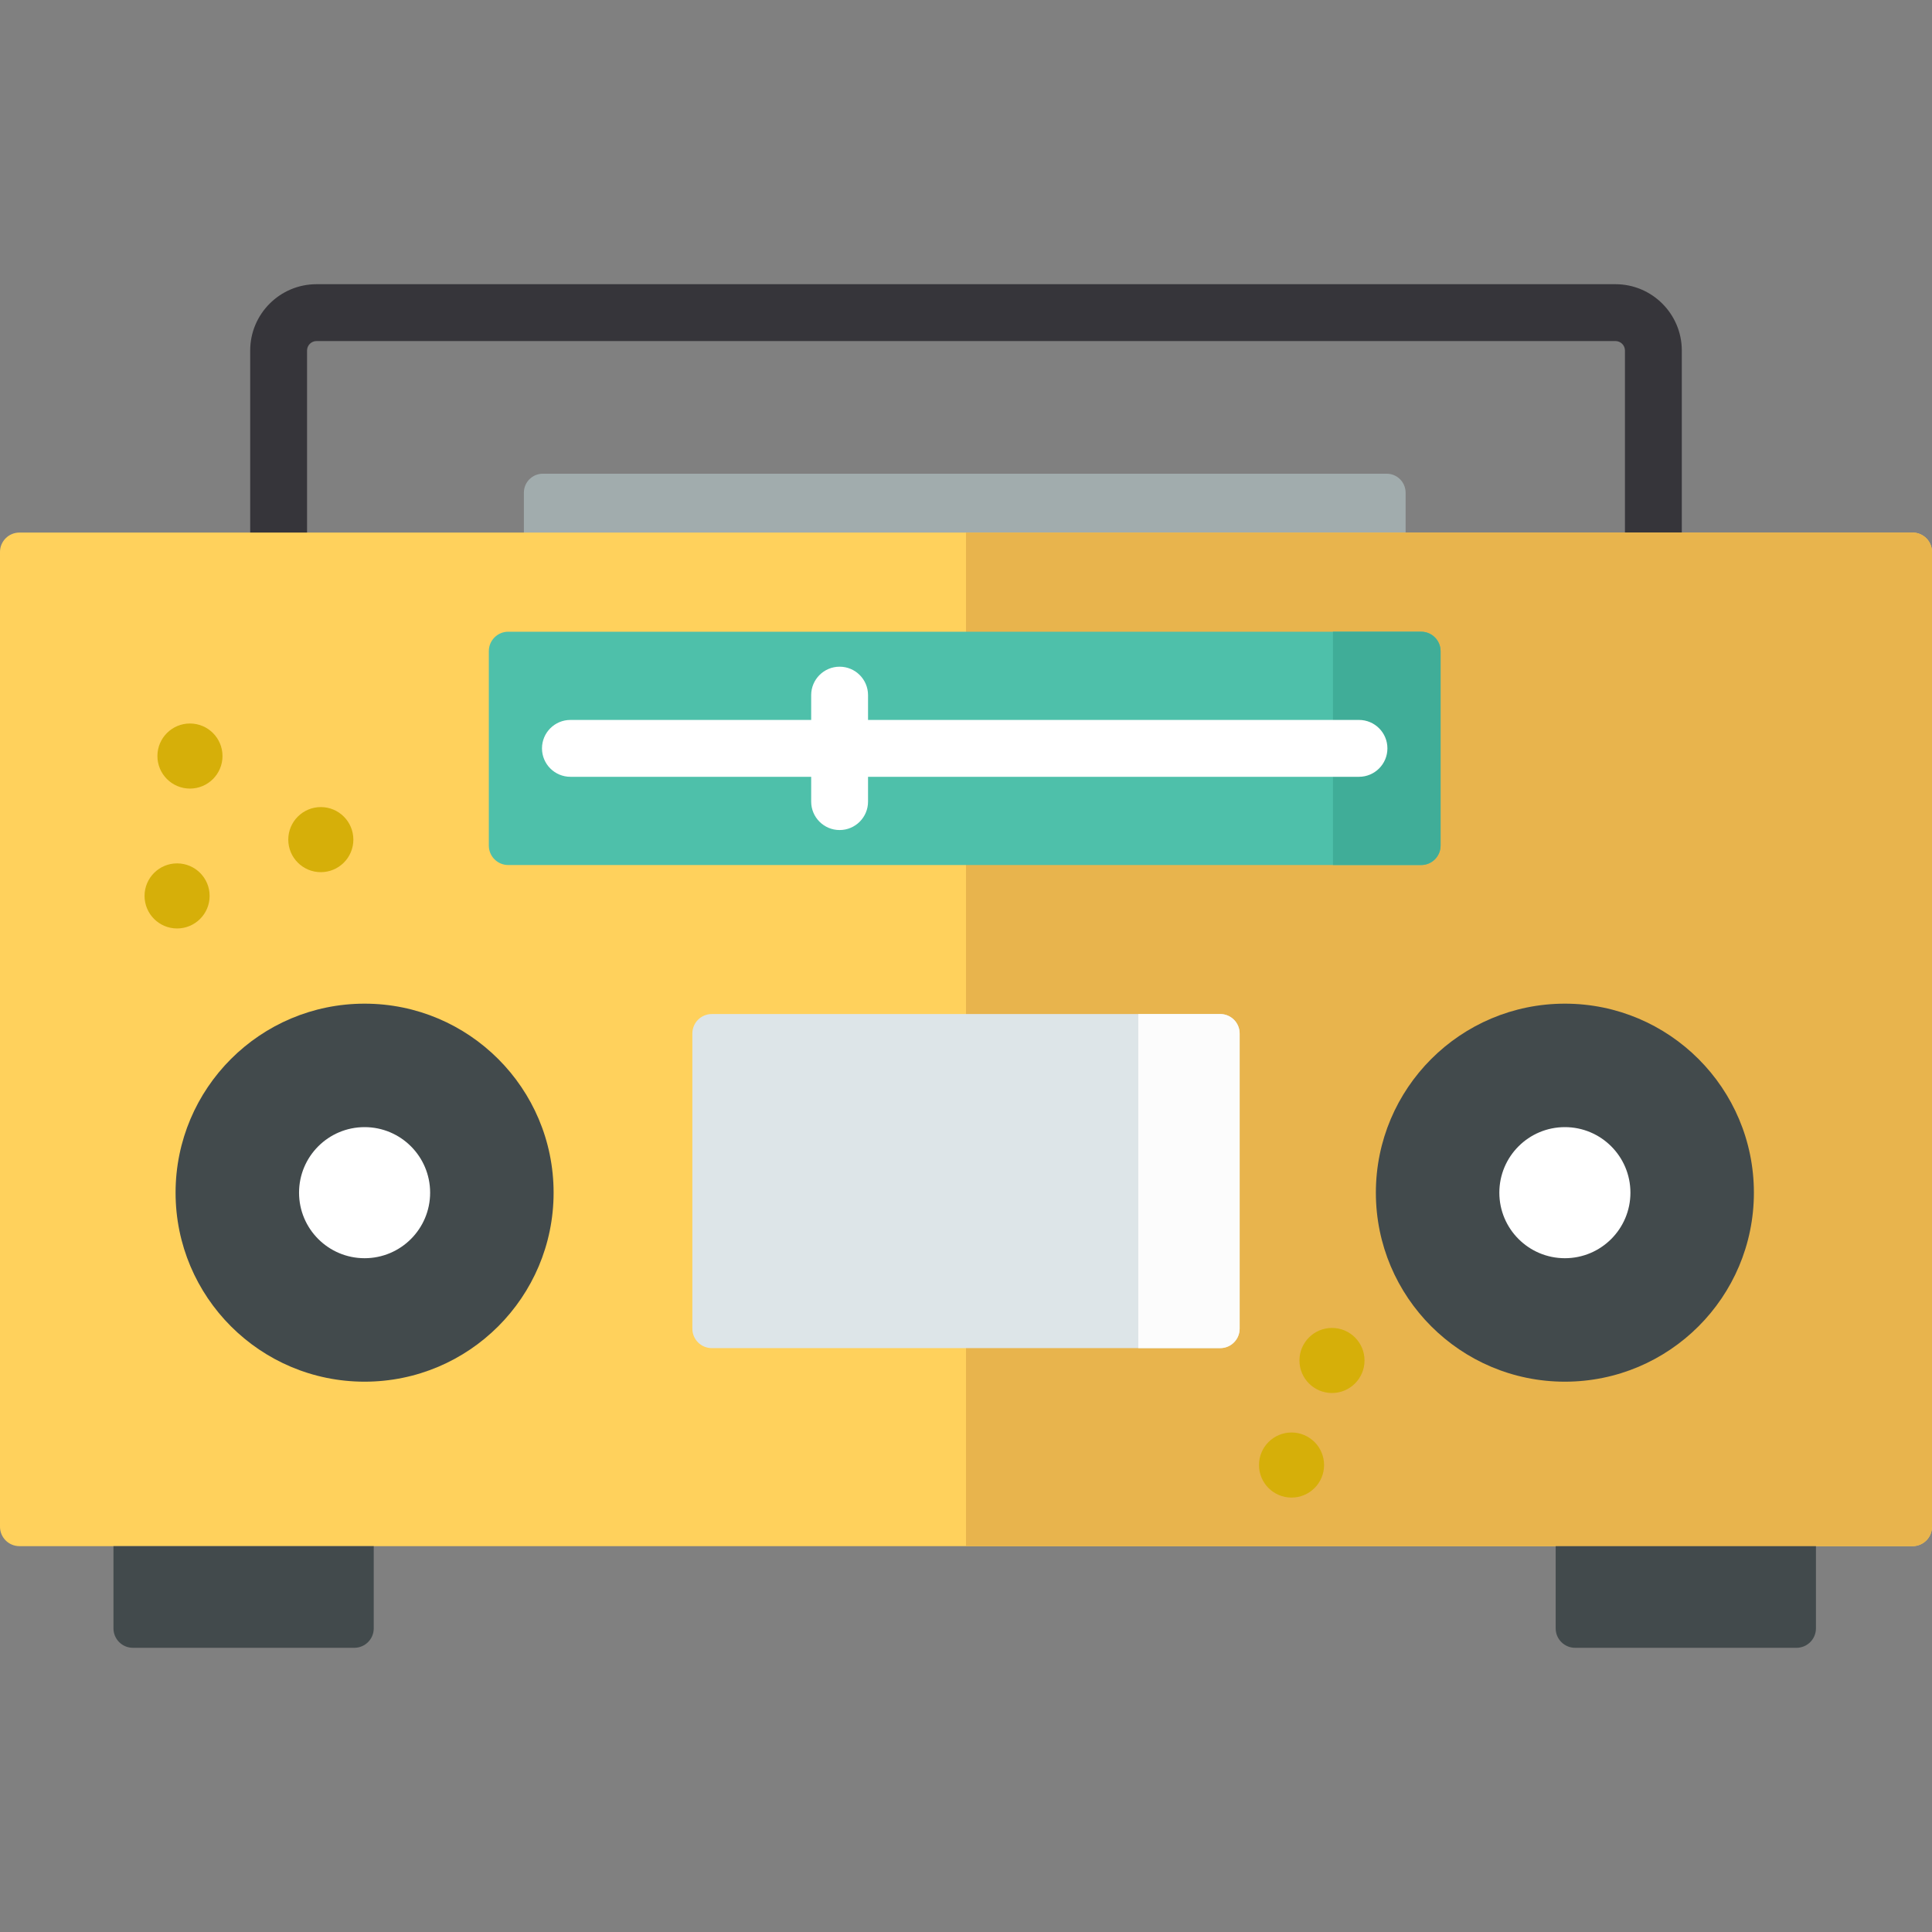 <?xml version="1.0" encoding="iso-8859-1"?>
<!-- Generator: Adobe Illustrator 19.0.0, SVG Export Plug-In . SVG Version: 6.00 Build 0)  -->
<svg xmlns="http://www.w3.org/2000/svg" xmlns:xlink="http://www.w3.org/1999/xlink" version="1.1" id="Capa_1" x="0px" y="0px" viewBox="0 0 512 512" style="enable-background:new 0 0 512 512;" xml:space="preserve">
<rect x="0" y="0" width="512" height="512" fill="#808080" stroke="none"/>
<path style="fill:#A1ACAD;" d="M333.596,125.539h-0.247h-38.656h-0.247H255.79h-0.247h-38.656h-0.247h-38.656h-0.247h-33.884  c-2.772,0-5.02,2.247-5.02,5.02v17.918h38.903h0.247h38.656h0.247h38.656h0.247h38.656h0.247h38.656h0.247H372.5v-17.918  c0-2.772-2.247-5.02-5.02-5.02H333.596z"/>
<path style="fill:#36353A;" d="M438.162,155.82c-4.161,0-7.534-3.373-7.534-7.534v-55.39c0-1.385-1.127-2.511-2.511-2.511H83.883  c-1.385,0-2.511,1.127-2.511,2.511v55.39c0,4.161-3.373,7.534-7.534,7.534s-7.534-3.373-7.534-7.534v-55.39  c0-9.694,7.886-17.58,17.58-17.58h344.233c9.694,0,17.58,7.886,17.58,17.58v55.39C445.697,152.447,442.323,155.82,438.162,155.82z"/>
<path style="fill:#FFD15C;" d="M506.853,409.745H5.147c-2.843,0-5.147-2.305-5.147-5.147V146.283c0-2.843,2.305-5.147,5.147-5.147  h501.705c2.843,0,5.147,2.305,5.147,5.147v258.314C512,407.441,509.695,409.745,506.853,409.745z"/>
<path style="fill:#E8B44D;" d="M506.853,409.745H256V141.136h250.853c2.843,0,5.147,2.305,5.147,5.147v258.314  C512,407.441,509.695,409.745,506.853,409.745z"/>
<path style="fill:#DDE5E8;" d="M323.37,357.266H188.63c-2.843,0-5.147-2.305-5.147-5.147v-78.241c0-2.843,2.305-5.147,5.147-5.147  h134.74c2.843,0,5.147,2.305,5.147,5.147v78.241C328.517,354.963,326.213,357.266,323.37,357.266z"/>
<path style="fill:#FCFCFC;" d="M323.37,357.266h-21.71V268.73h21.71c2.843,0,5.147,2.305,5.147,5.147v78.241  C328.517,354.963,326.213,357.266,323.37,357.266z"/>
<path style="fill:#4EC0AA;" d="M376.622,229.242h-241.93c-2.843,0-5.147-2.305-5.147-5.147v-51.537c0-2.843,2.305-5.147,5.147-5.147  h241.93c2.843,0,5.147,2.305,5.147,5.147v51.537C381.769,226.938,379.465,229.242,376.622,229.242z"/>
<path style="fill:#40AD98;" d="M376.622,229.242h-23.374V167.41h23.374c2.843,0,5.147,2.305,5.147,5.147v51.537  C381.769,226.938,379.465,229.242,376.622,229.242z"/>
<path style="fill:#FFFFFF;" d="M222.506,176.682c-4.161,0-7.534,3.373-7.534,7.534v6.575h-63.804c-4.161,0-7.534,3.373-7.534,7.534  s3.373,7.534,7.534,7.534h63.804v6.575c0,4.161,3.373,7.534,7.534,7.534s7.534-3.373,7.534-7.534v-6.575h130.105  c4.161,0,7.534-3.373,7.534-7.534s-3.373-7.534-7.534-7.534H230.04v-6.575C230.04,180.055,226.667,176.682,222.506,176.682z"/>
<g>
	<circle style="fill:#D6AF09;" cx="85.02" cy="222.509" r="8.624"/>
	<circle style="fill:#D6AF09;" cx="342.27" cy="388.25" r="8.624"/>
	<circle style="fill:#D6AF09;" cx="352.99" cy="360.539" r="8.624"/>
	<circle style="fill:#D6AF09;" cx="50.34" cy="200.359" r="8.624"/>
	<circle style="fill:#D6AF09;" cx="46.931" cy="237.429" r="8.624"/>
</g>
<g>
	<path style="fill:#424A4C;" d="M93.898,436.685H35.217c-2.843,0-5.147-2.305-5.147-5.147v-21.791h68.976v21.791   C99.046,434.38,96.741,436.685,93.898,436.685z"/>
	<path style="fill:#424A4C;" d="M476.097,436.685h-58.681c-2.843,0-5.147-2.305-5.147-5.147v-21.791h68.976v21.791   C481.244,434.38,478.939,436.685,476.097,436.685z"/>
	<circle style="fill:#424A4C;" cx="96.62" cy="316.07" r="50.09"/>
</g>
<circle style="fill:#FFFFFF;" cx="96.62" cy="316.07" r="17.369"/>
<circle style="fill:#424A4C;" cx="414.71" cy="316.07" r="50.09"/>
<circle style="fill:#FFFFFF;" cx="414.71" cy="316.07" r="17.369"/>
<g>
</g>
<g>
</g>
<g>
</g>
<g>
</g>
<g>
</g>
<g>
</g>
<g>
</g>
<g>
</g>
<g>
</g>
<g>
</g>
<g>
</g>
<g>
</g>
<g>
</g>
<g>
</g>
<g>
</g>
</svg>
